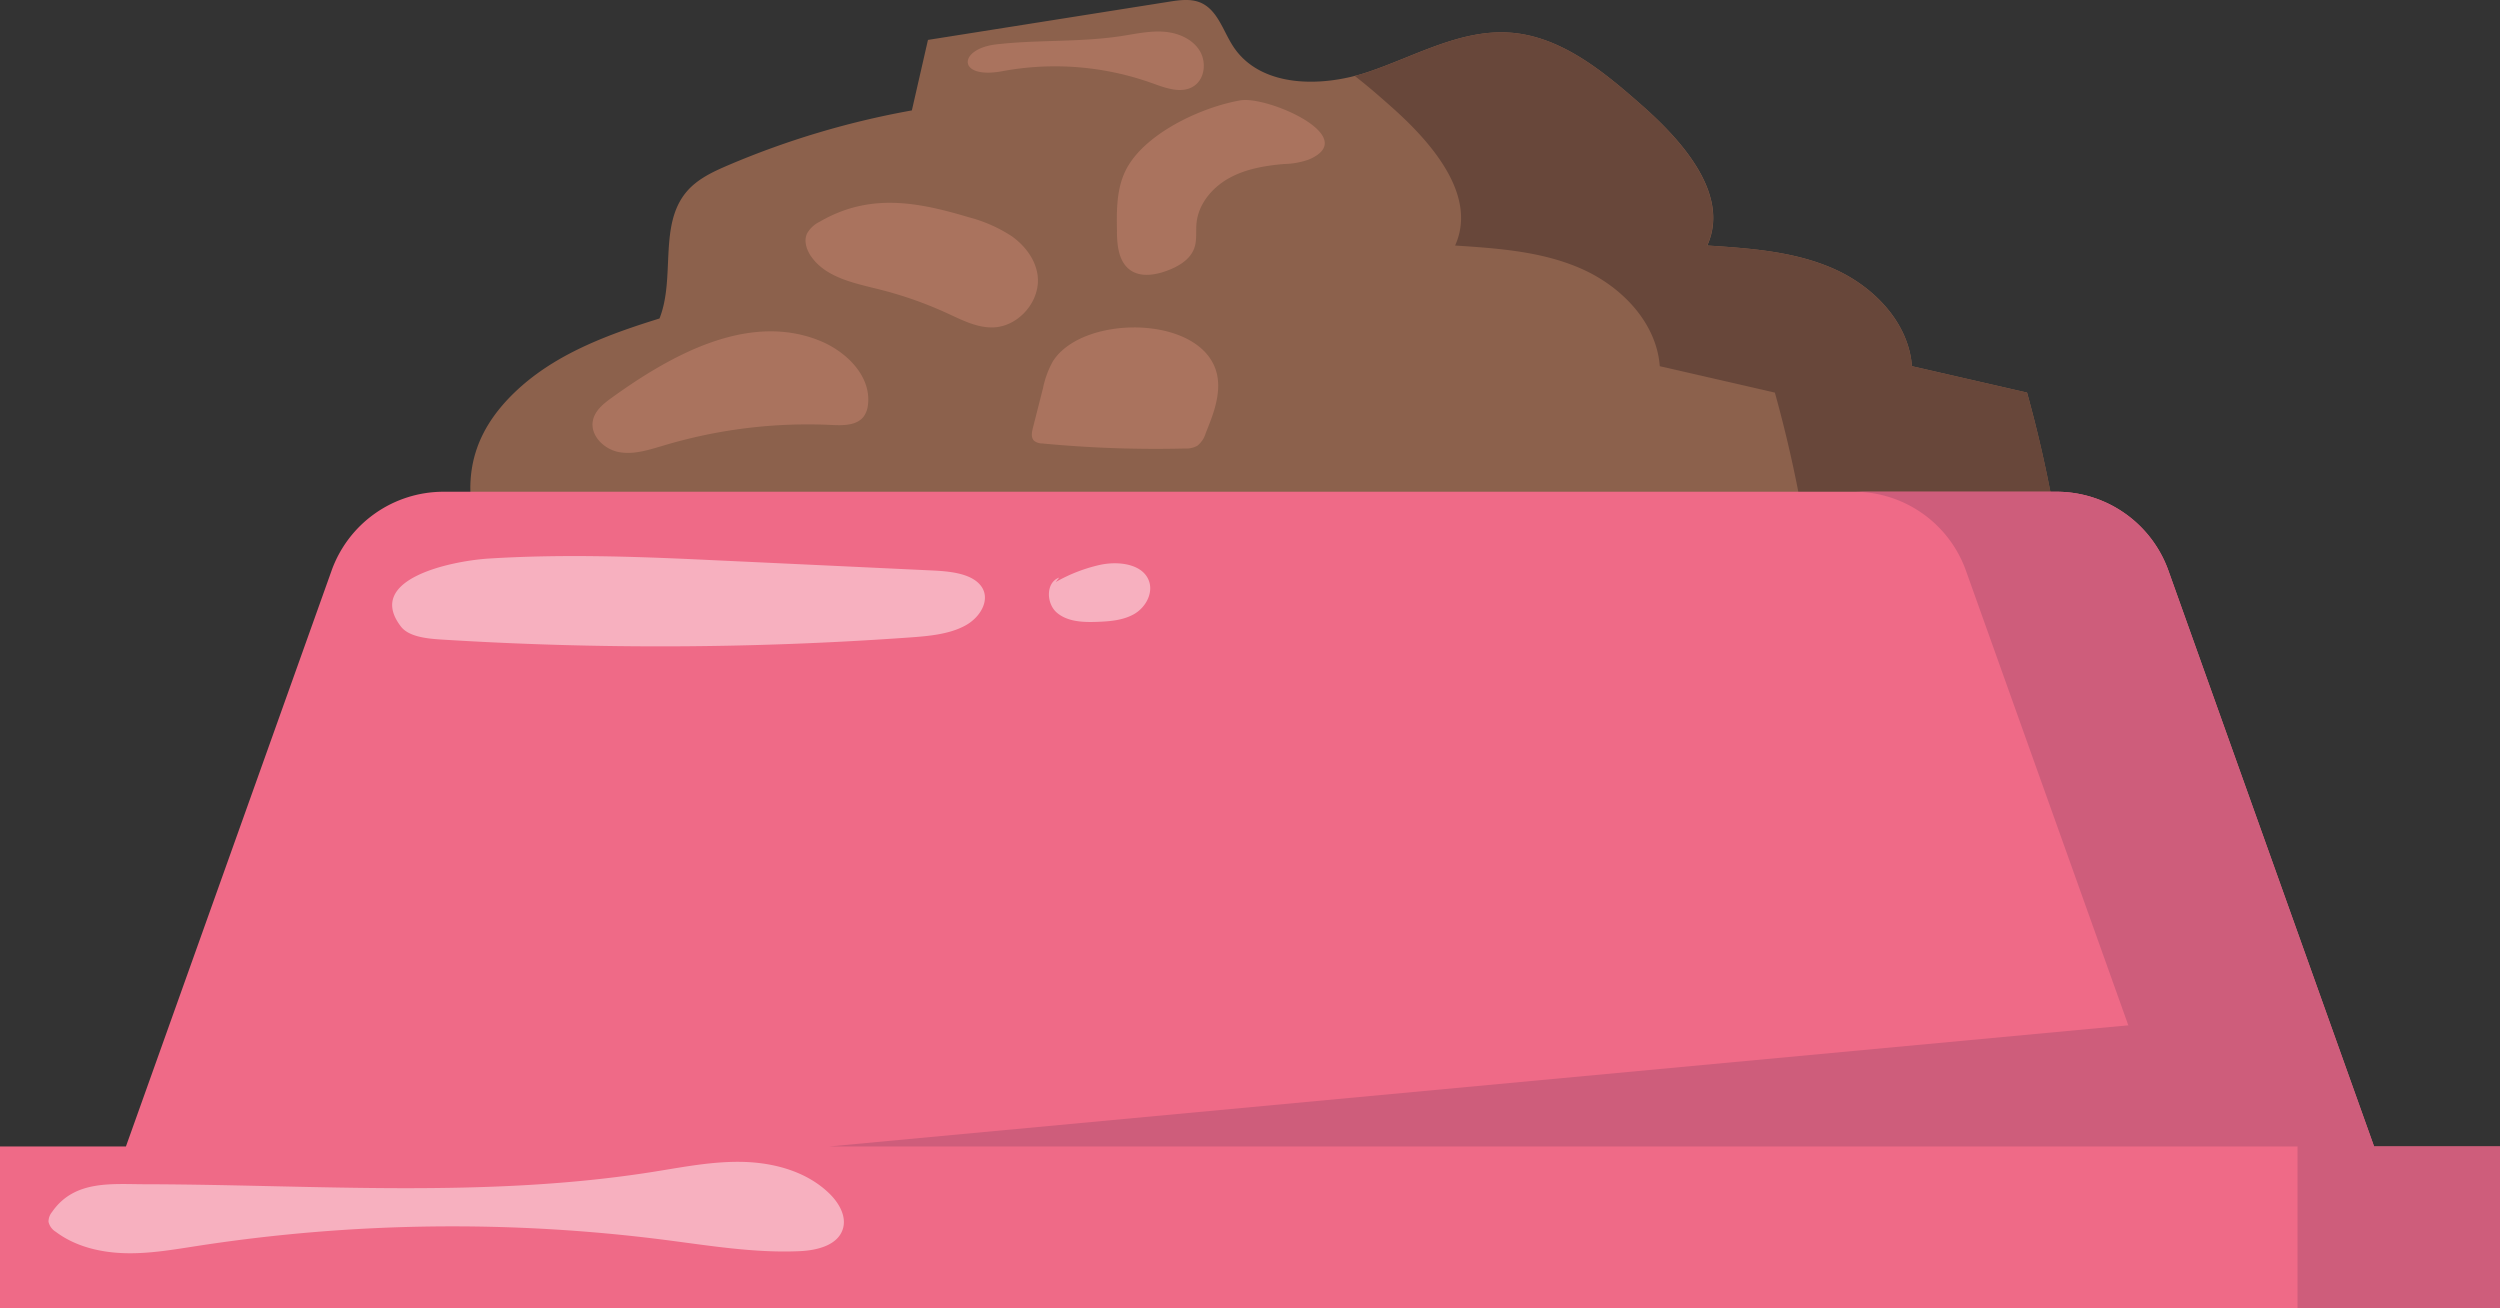 <svg xmlns="http://www.w3.org/2000/svg" viewBox="0 0 662.74 346.85"><rect x="0" y="0" width="662.74" height="346.85" fill="#333333" stroke="none"/><defs><style>.cls-1{fill:#8c614c;}.cls-2{fill:#68473a;}.cls-3{fill:#ef6a87;}.cls-4{fill:#ce5d7b;}.cls-5{fill:#fff;opacity:0.47;}.cls-6{fill:#aa735e;}</style></defs><g id="Layer_2" data-name="Layer 2"><g id="Layer_2-2" data-name="Layer 2"><path class="cls-1" d="M138.27,102.33c10.26-9,23.5-13.85,36.56-17.9,4.29-10.86-.34-24.86,7.27-33.71,2.81-3.27,6.86-5.17,10.83-6.87a225.28,225.28,0,0,1,48.8-14.58L246,10.58,309.88.46c2.83-.45,5.85-.87,8.47.28,4.5,2,5.9,7.53,8.61,11.63,7.19,10.9,23.35,10.87,35.72,6.71S387.07,7.8,400.1,8.64C414,9.55,425.54,19.31,436,28.58c10.73,9.56,22.52,23.42,16.6,36.51,11.49.75,23.27,1.56,33.77,6.28S506,85.6,506.85,97.08l30.51,7a344.49,344.49,0,0,1,11.4,64.53c-38.48-.62-79.22-.67-112.34,19-17,10.09-30.82,24.76-47,36.1s-36.73,19.4-55.65,13.63c-25.95-7.92-40.14-38.79-66.43-45.5s-52.06,13.41-79.11,13.4c-21.21,0-41.78-13.78-49.86-33.41C128.23,147.19,113.51,124.13,138.27,102.33Z"/><path class="cls-2" d="M537.36,104.07l-30.51-7c-.88-11.48-10-21-20.52-25.71s-22.28-5.53-33.77-6.28C458.48,52,446.69,38.14,436,28.58,425.54,19.31,414,9.55,400.1,8.64c-13-.84-25,6.27-37.42,10.44-1.15.38-2.34.74-3.54,1.05,3.46,2.68,6.79,5.59,10,8.45,10.73,9.56,22.52,23.42,16.6,36.51,11.49.75,23.26,1.56,33.76,6.28S439.15,85.6,440,97.08l30.51,7A344.49,344.49,0,0,1,482,168.6c-38.49-.62-79.22-.67-112.34,19-17,10.09-30.82,24.76-47,36.1q-3.1,2.17-6.41,4.16a56.21,56.21,0,0,0,17.58,9.47c18.92,5.77,39.44-2.29,55.65-13.63s30-26,47-36.1c33.12-19.62,73.86-19.57,112.34-19A344.49,344.49,0,0,0,537.36,104.07Z"/><path class="cls-2" d="M200.51,191.78c-13.7-3.49-27.31.33-41,4.78a53.93,53.93,0,0,0,28.74,8.62c9.7,0,19.24-2.58,28.7-5.58A50.73,50.73,0,0,0,200.51,191.78Z"/><path class="cls-3" d="M629.36,303.93,574.84,151.27a31.5,31.5,0,0,0-29.67-20.91H117.57A31.5,31.5,0,0,0,87.9,151.27L33.38,303.93H0v42.92H662.74V303.93Z"/><path class="cls-4" d="M629.36,303.93,574.84,151.27a31.5,31.5,0,0,0-29.67-20.91H491.49a31.51,31.51,0,0,1,29.67,20.91l54.52,152.66h33.38v42.92h53.68V303.93Z"/><polygon class="cls-4" points="575.68 303.93 219.73 303.93 587.85 269.6 575.68 303.93"/><path class="cls-5" d="M106.25,166.05c2,2.67,6.62,3.23,10.6,3.48A929,929,0,0,0,241,169c5.24-.37,10.75-.86,15-3.23s6.75-7.28,3.85-10.7c-2.63-3.11-8.12-3.63-12.91-3.85L221.1,150l-34.85-1.63c-19-.89-37.84-1.48-56.83-.29C119.54,148.74,96.69,153.51,106.25,166.05Z"/><path class="cls-5" d="M280.78,153.12c-3.55,1.24-3.47,6.83-.63,9.28s7,2.59,10.7,2.45c3.33-.12,6.79-.39,9.69-2s5-5.07,4.21-8.3c-1.33-5.09-8.27-5.94-13.39-4.75a42.47,42.47,0,0,0-11.5,4.5Z"/><path class="cls-5" d="M13.78,321.32a4,4,0,0,0-.92,2.57,4.18,4.18,0,0,0,1.93,2.66c5.23,3.94,11.93,5.51,18.48,5.67s13-1,19.52-2a443.35,443.35,0,0,1,123.37-1.54c11.89,1.52,23.8,3.53,35.77,3,4.64-.19,10.24-1.54,11.54-6,.95-3.29-1.05-6.74-3.48-9.15-5.83-5.78-14.3-8.21-22.51-8.5s-16.34,1.36-24.45,2.64c-44.24,7-89.13,3.41-133.68,3.27C30.06,314,19.84,312.53,13.78,321.32Z"/><path class="cls-6" d="M217.28,58.79a7.68,7.68,0,0,0-3.3,3.05c-1,2-.14,4.53,1.2,6.36,4,5.48,11.43,6.89,18,8.54a103,103,0,0,1,18,6.34c3.84,1.76,7.77,3.81,12,3.72,6.9-.15,12.88-7.13,11.86-14-.62-4.16-3.41-7.75-6.83-10.18a38.8,38.8,0,0,0-11.47-5.05C243,53.46,230.42,51.15,217.28,58.79Z"/><path class="cls-6" d="M162.07,105.51c-2.11,1.52-4.31,3.32-4.87,5.86-.89,4,2.89,7.74,6.89,8.48s8-.62,11.95-1.78a133.09,133.09,0,0,1,44.49-5.41c3.07.15,6.7.16,8.5-2.33a6.46,6.46,0,0,0,1.07-3.06C231,99.6,224.19,93,217,90.2,197.93,82.69,177.29,94.53,162.07,105.51Z"/><path class="cls-6" d="M279.06,95.88a24.73,24.73,0,0,0-2.56,7l-2.7,10.62c-.28,1.13-.51,2.49.3,3.32a3.49,3.49,0,0,0,2.19.74A317.12,317.12,0,0,0,314,118.9a6.39,6.39,0,0,0,3.35-.69,6.58,6.58,0,0,0,2.28-3.38c1.56-3.88,3.15-7.85,3.3-12C323.71,83.45,287.46,82.29,279.06,95.88Z"/><path class="cls-6" d="M265.72,18.87a76.46,76.46,0,0,1,39.91,3.25c3.53,1.28,7.65,2.77,10.8.74,3-1.92,3.45-6.47,1.56-9.48s-5.5-4.58-9-4.93-7.09.35-10.59.93c-11.5,1.93-23,1.06-34.41,2.4C253.87,13,253.71,21.12,265.72,18.87Z"/><path class="cls-6" d="M298.27,45.46C296,50.26,296,55.78,296.1,61.09c0,3.83.39,8.26,3.5,10.49,2.79,2,6.67,1.35,9.89.14,3-1.13,6.07-2.94,7.13-6,.72-2.07.36-4.35.57-6.54.48-5.06,4.12-9.43,8.55-11.91s9.59-3.36,14.65-3.79a21.05,21.05,0,0,0,6.61-1.2c14-6-11-16.88-18.13-15.68C318.52,28.37,303,35.5,298.27,45.46Z"/></g></g></svg>